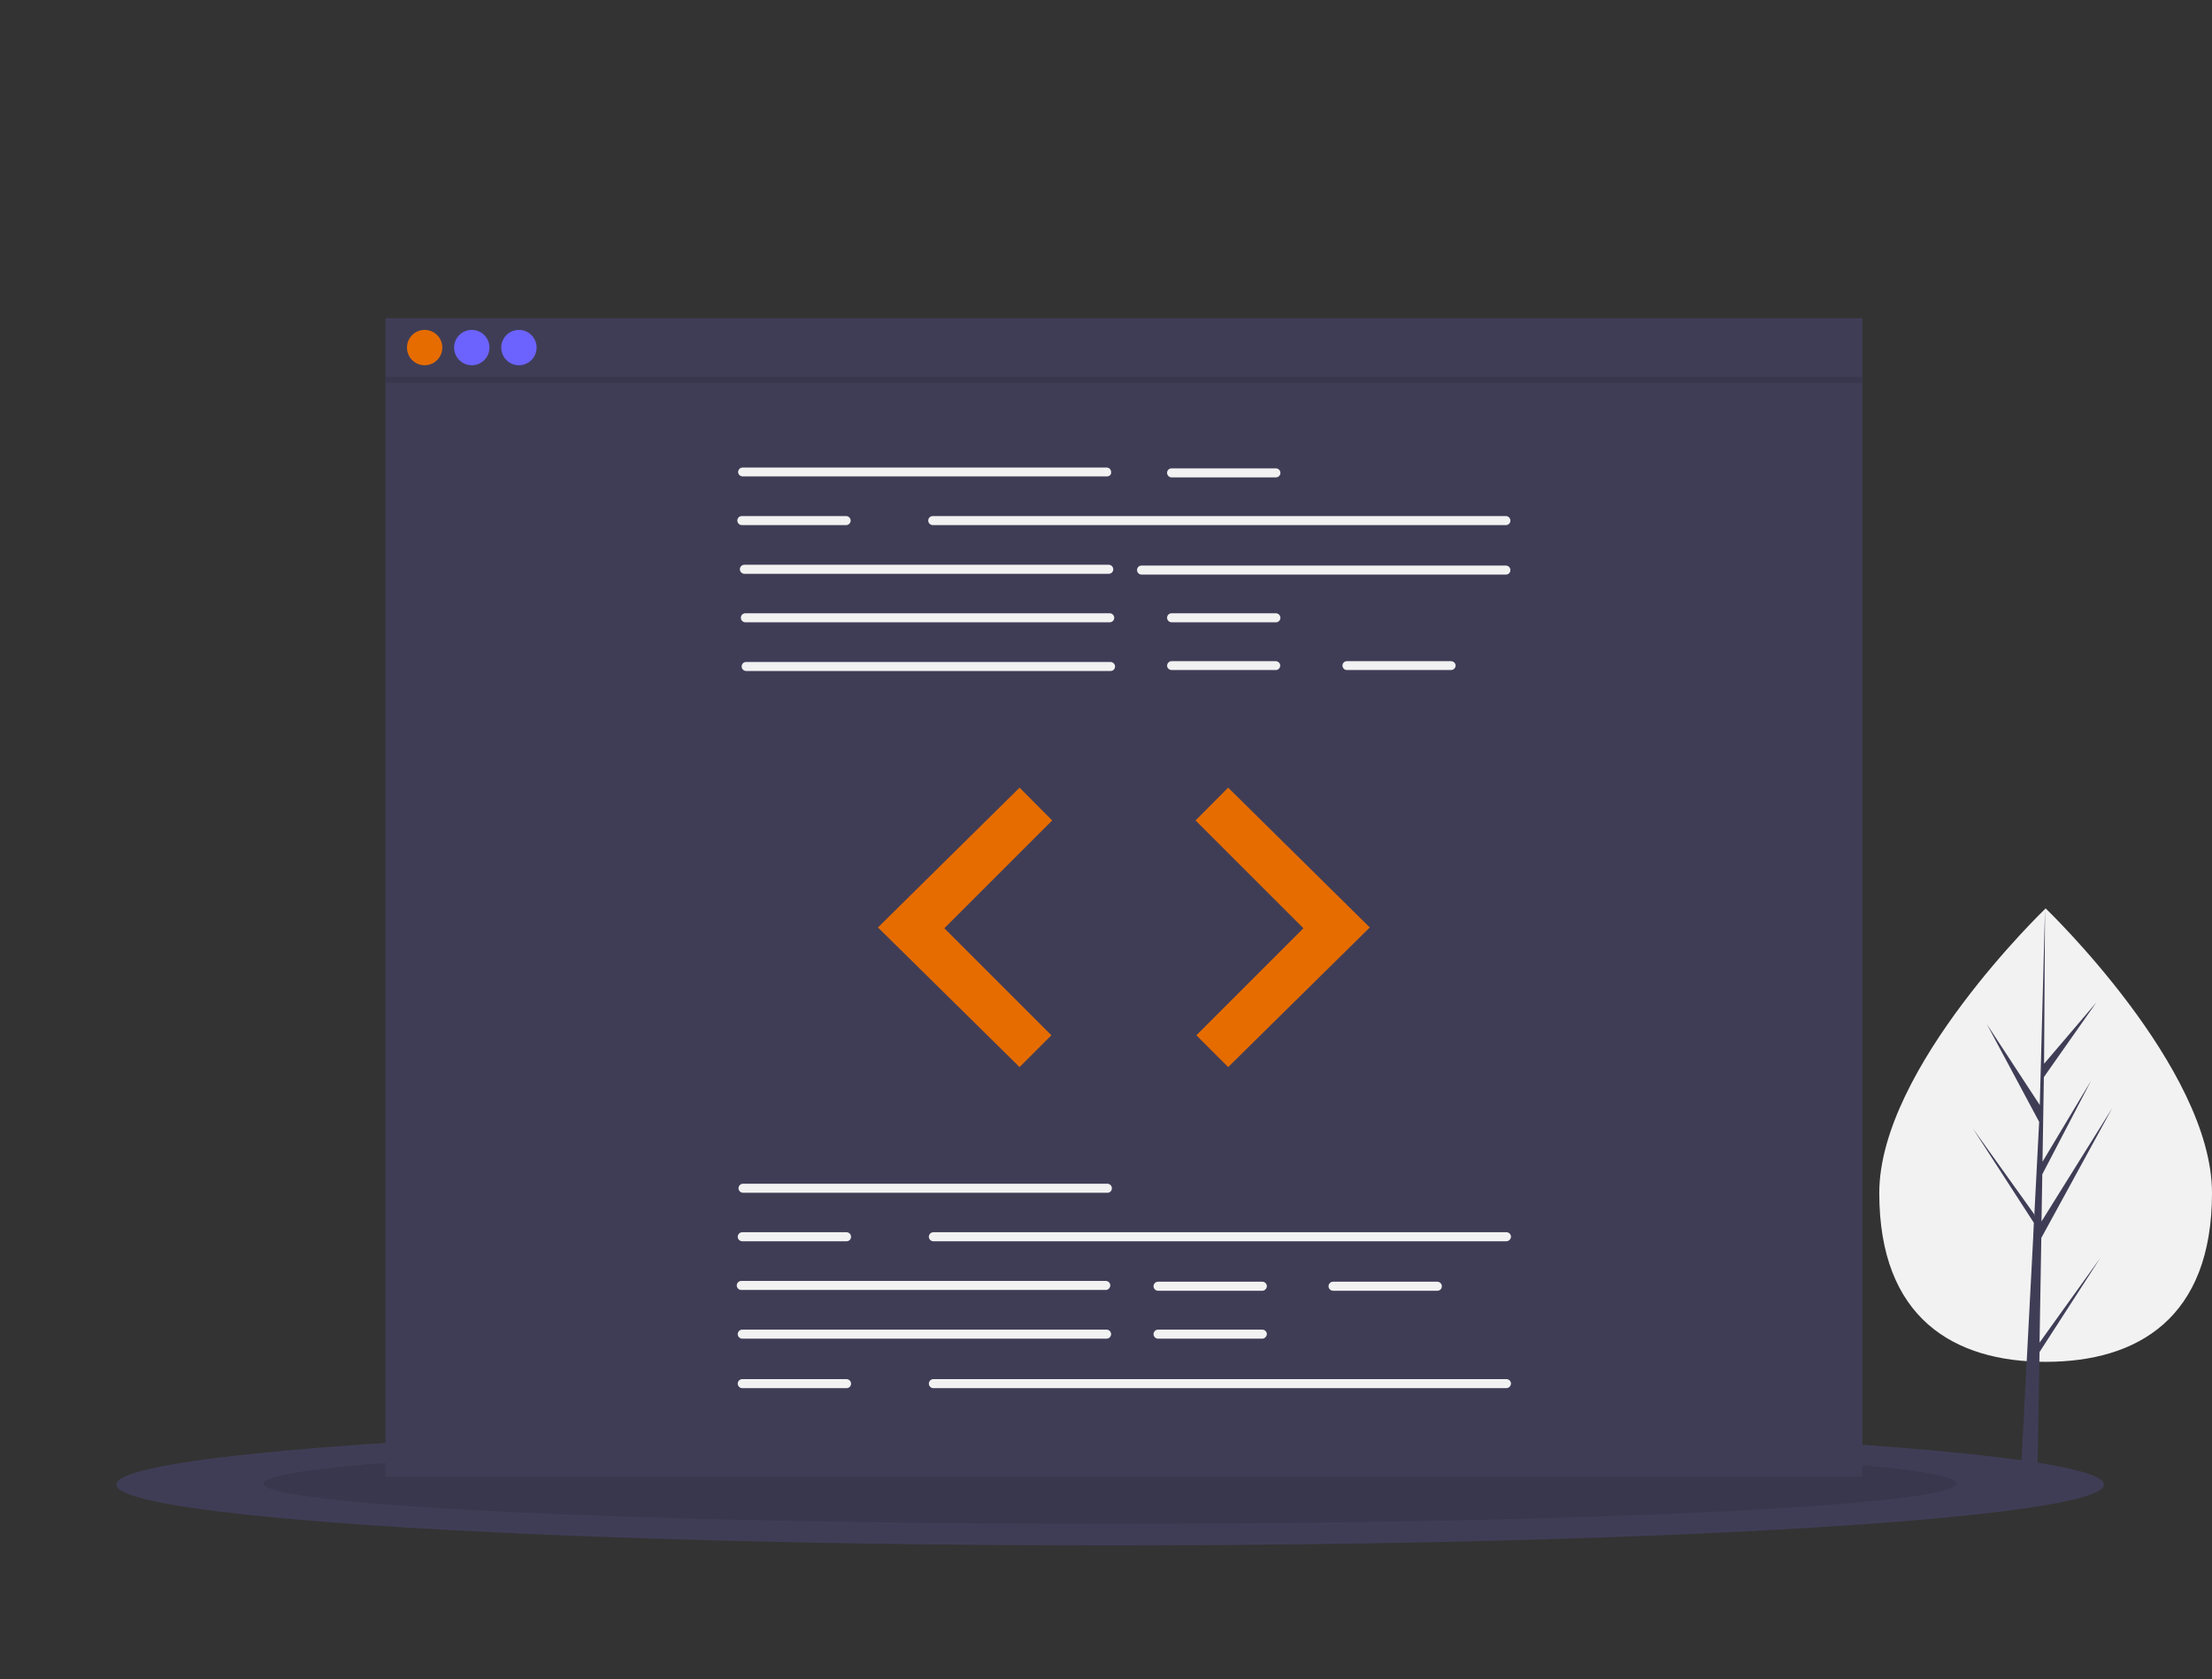 <?xml version="1.0" encoding="utf-8"?>
<!-- Generator: Adobe Illustrator 19.2.1, SVG Export Plug-In . SVG Version: 6.00 Build 0)  -->
<svg version="1.1" id="a594ac37-6d44-4297-8862-1cbd9c01c0b7"
	 xmlns="http://www.w3.org/2000/svg" xmlns:xlink="http://www.w3.org/1999/xlink" x="0px" y="0px" viewBox="0 0 1126.2 855"
	 style="enable-background:new 0 0 1126.2 855;" xml:space="preserve">
<rect x="0" y="0" width="1126.2" height="855" fill="#333333" stroke="none"/>
<style type="text/css">
	.st0{fill:#F2F2F2;}
	.st1{fill:#3F3D56;}
	.st2{opacity:0.1;enable-background:new    ;}
	.st3{fill:#e66c00;}
	.st4{fill:#6C63FF;}
</style>
<title>code review</title>

<ellipse class="st1" cx="565.2" cy="756" rx="506" ry="31"/>
<ellipse class="st2" cx="565.2" cy="755.5" rx="431" ry="20.5"/>
<rect x="196.2" y="162" class="st1" width="752" height="590"/>
<path class="st0" d="M563.6,242.6H378.1c-1.2,0-2.3-1-2.3-2.2s1-2.3,2.2-2.3c0,0,0,0,0,0h185.5c1.2,0,2.2,1,2.2,2.3
	C565.9,241.6,564.9,242.6,563.6,242.6z"/>
<path class="st0" d="M766.7,267.4H474.9c-1.2,0-2.3-1-2.3-2.3s1-2.3,2.3-2.3l0,0h291.8c1.2,0,2.3,1,2.3,2.3S768,267.4,766.7,267.4z"
	/>
<path class="st0" d="M564.5,292.2H379c-1.2,0-2.3-1-2.3-2.3s1-2.3,2.3-2.3h185.5c1.2,0,2.3,1,2.3,2.3S565.8,292.2,564.5,292.2z"/>
<path class="st0" d="M766.7,292.6H581.2c-1.2,0-2.3-1-2.3-2.3s1-2.3,2.3-2.3h185.5c1.2,0,2.3,1,2.3,2.3S768,292.6,766.7,292.6z"/>
<path class="st0" d="M565,316.9H379.5c-1.2,0-2.3-1-2.3-2.3s1-2.3,2.3-2.3H565c1.2,0,2.3,1,2.3,2.3S566.2,316.9,565,316.9z"/>
<path class="st0" d="M565.4,341.7H379.9c-1.2,0-2.3-1-2.3-2.3s1-2.3,2.3-2.3h185.5c1.2,0,2.3,1,2.3,2.3S566.7,341.7,565.4,341.7z"/>
<path class="st0" d="M649.6,243.1h-53.1c-1.2,0-2.3-1-2.3-2.3s1-2.3,2.3-2.3l0,0h53.1c1.2,0,2.3,1,2.3,2.3S650.9,243.1,649.6,243.1z
	"/>
<path class="st0" d="M649.6,316.9h-53.1c-1.2,0-2.3-1-2.3-2.3s1-2.3,2.3-2.3l0,0h53.1c1.2,0,2.3,1,2.3,2.3S650.9,316.9,649.6,316.9z
	"/>
<path class="st0" d="M649.6,341.2h-53.1c-1.2,0-2.3-1-2.3-2.2s1-2.3,2.2-2.3c0,0,0,0,0,0h53.1c1.2,0,2.3,1,2.3,2.2
	S650.9,341.2,649.6,341.2C649.7,341.2,649.6,341.2,649.6,341.2z"/>
<path class="st0" d="M738.8,341.2h-53.1c-1.2,0-2.2-1-2.2-2.3c0-1.2,1-2.2,2.2-2.2h53.1c1.2,0,2.3,1,2.3,2.2
	S740.1,341.2,738.8,341.2C738.8,341.2,738.8,341.2,738.8,341.2z"/>
<path class="st0" d="M430.8,267.4h-53.1c-1.2,0-2.3-1-2.3-2.3s1-2.3,2.3-2.3l0,0h53.1c1.2,0,2.3,1,2.3,2.3S432,267.4,430.8,267.4z"
	/>
<path class="st0" d="M563.9,607.4H378.3c-1.2,0-2.3-1-2.3-2.3c0-1.2,1-2.3,2.3-2.3l0,0h185.5c1.2,0,2.3,1,2.3,2.3
	C566.1,606.4,565.1,607.4,563.9,607.4z"/>
<path class="st0" d="M563,656.9H377.4c-1.2,0-2.3-1-2.3-2.3c0-1.2,1-2.3,2.3-2.3l0,0H563c1.2,0,2.3,1,2.3,2.3
	C565.2,655.9,564.2,656.9,563,656.9z"/>
<path class="st0" d="M563.4,681.7H377.9c-1.2,0-2.3-1-2.3-2.3c0-1.2,1-2.3,2.3-2.3l0,0h185.5c1.2,0,2.3,1,2.3,2.3
	C565.7,680.6,564.7,681.7,563.4,681.7z"/>
<path class="st0" d="M642.7,657.3h-53.1c-1.2,0-2.3-1-2.3-2.3c0-1.2,1-2.3,2.3-2.3h53.1c1.2,0,2.3,1,2.3,2.3
	C644.9,656.3,643.9,657.3,642.7,657.3L642.7,657.3z"/>
<path class="st0" d="M642.7,681.7h-53.1c-1.2,0-2.3-1-2.3-2.3c0-1.2,1-2.3,2.3-2.3h53.1c1.2,0,2.3,1,2.3,2.3
	C644.9,680.6,643.9,681.7,642.7,681.7L642.7,681.7z"/>
<path class="st0" d="M731.8,657.3h-53.1c-1.2,0-2.3-1-2.3-2.3c0-1.2,1-2.3,2.3-2.3h53.1c1.2,0,2.3,1,2.3,2.3
	C734.1,656.3,733.1,657.3,731.8,657.3z"/>
<path class="st0" d="M766.9,632.1H475.2c-1.2,0-2.3-1-2.3-2.3c0-1.2,1-2.3,2.3-2.3h291.8c1.2,0,2.3,1,2.3,2.3
	C769.2,631.1,768.2,632.1,766.9,632.1z"/>
<path class="st0" d="M431,632.1h-53.1c-1.2,0-2.3-1-2.3-2.3c0-1.2,1-2.3,2.3-2.3l0,0H431c1.2,0,2.3,1,2.3,2.3
	C433.3,631.1,432.3,632.1,431,632.1z"/>
<path class="st0" d="M766.9,706.9H475.2c-1.2,0-2.3-1-2.3-2.3c0-1.2,1-2.3,2.3-2.3h291.8c1.2,0,2.3,1,2.3,2.3
	C769.2,705.9,768.2,706.9,766.9,706.9L766.9,706.9z"/>
<path class="st0" d="M431,706.9h-53.1c-1.2,0-2.3-1-2.3-2.3c0-1.2,1-2.3,2.3-2.3l0,0H431c1.2,0,2.3,1,2.3,2.3
	C433.3,705.9,432.3,706.9,431,706.9z"/>
<polygon class="st3" points="519.1,401.1 447,472.3 519.1,543.4 535.3,527.2 480.8,472.7 535.7,417.8 ">
	<animateTransform attributeName="transform"
	  attributeType="XML"
	  type="translate"
	  values="0 0;0 60;0 0"
	  dur="2s"
	  repeatCount="indefinite"/>
</polygon>
<polygon class="st3" points="625.3,401.1 697.4,472.3 625.3,543.4 609.1,527.2 663.6,472.7 608.7,417.8 ">
<animateTransform attributeName="transform"
	attributeType="XML"
	type="translate"
	values="0 0;0 60;0 0"
	dur="2s"
	repeatCount="indefinite"/>
</polygon>
<circle class="st3" cx="216.2" cy="177" r="9"/>
<circle class="st4" cx="240.2" cy="177" r="9"/>
<circle class="st4" cx="264.2" cy="177" r="9"/>
<rect x="196.2" y="192" class="st2" width="752" height="3"/>
<path class="st0" d="M1126.2,607.5c0,63.8-37.9,86-84.7,86s-84.7-22.3-84.7-86s84.7-144.9,84.7-144.9S1126.2,543.7,1126.2,607.5z">
<animateTransform attributeName="transform"
	attributeType="XML"
	type="translate"
	values="0 0 ;8 0 ;0 0"
	dur="4s"
	repeatCount="indefinite"/>
</path>
<polygon class="st1" points="1038.4,683.7 1039.3,630.4 1075.4,564.3 1039.4,622 1039.8,598 1064.7,550.2 1039.9,591.6
	1039.9,591.6 1040.6,548.5 1067.3,510.5 1040.7,541.7 1041.2,462.6 1038.4,567.3 1038.7,563 1011.6,521.6 1038.2,571.3
	1035.7,619.5 1035.6,618.2 1004.4,574.6 1035.5,622.7 1035.2,628.8 1035.2,628.9 1035.2,629.4 1028.8,751.7 1037.3,751.7
	1038.4,688.5 1069.4,640.5 ">
	<animateTransform attributeName="transform"
	  attributeType="XML"
	  type="rotate"
	  values="0 0 0;1 0 50;0 0 0"
	  dur="4s"
	  repeatCount="indefinite"/>
</polygon>
</svg>
